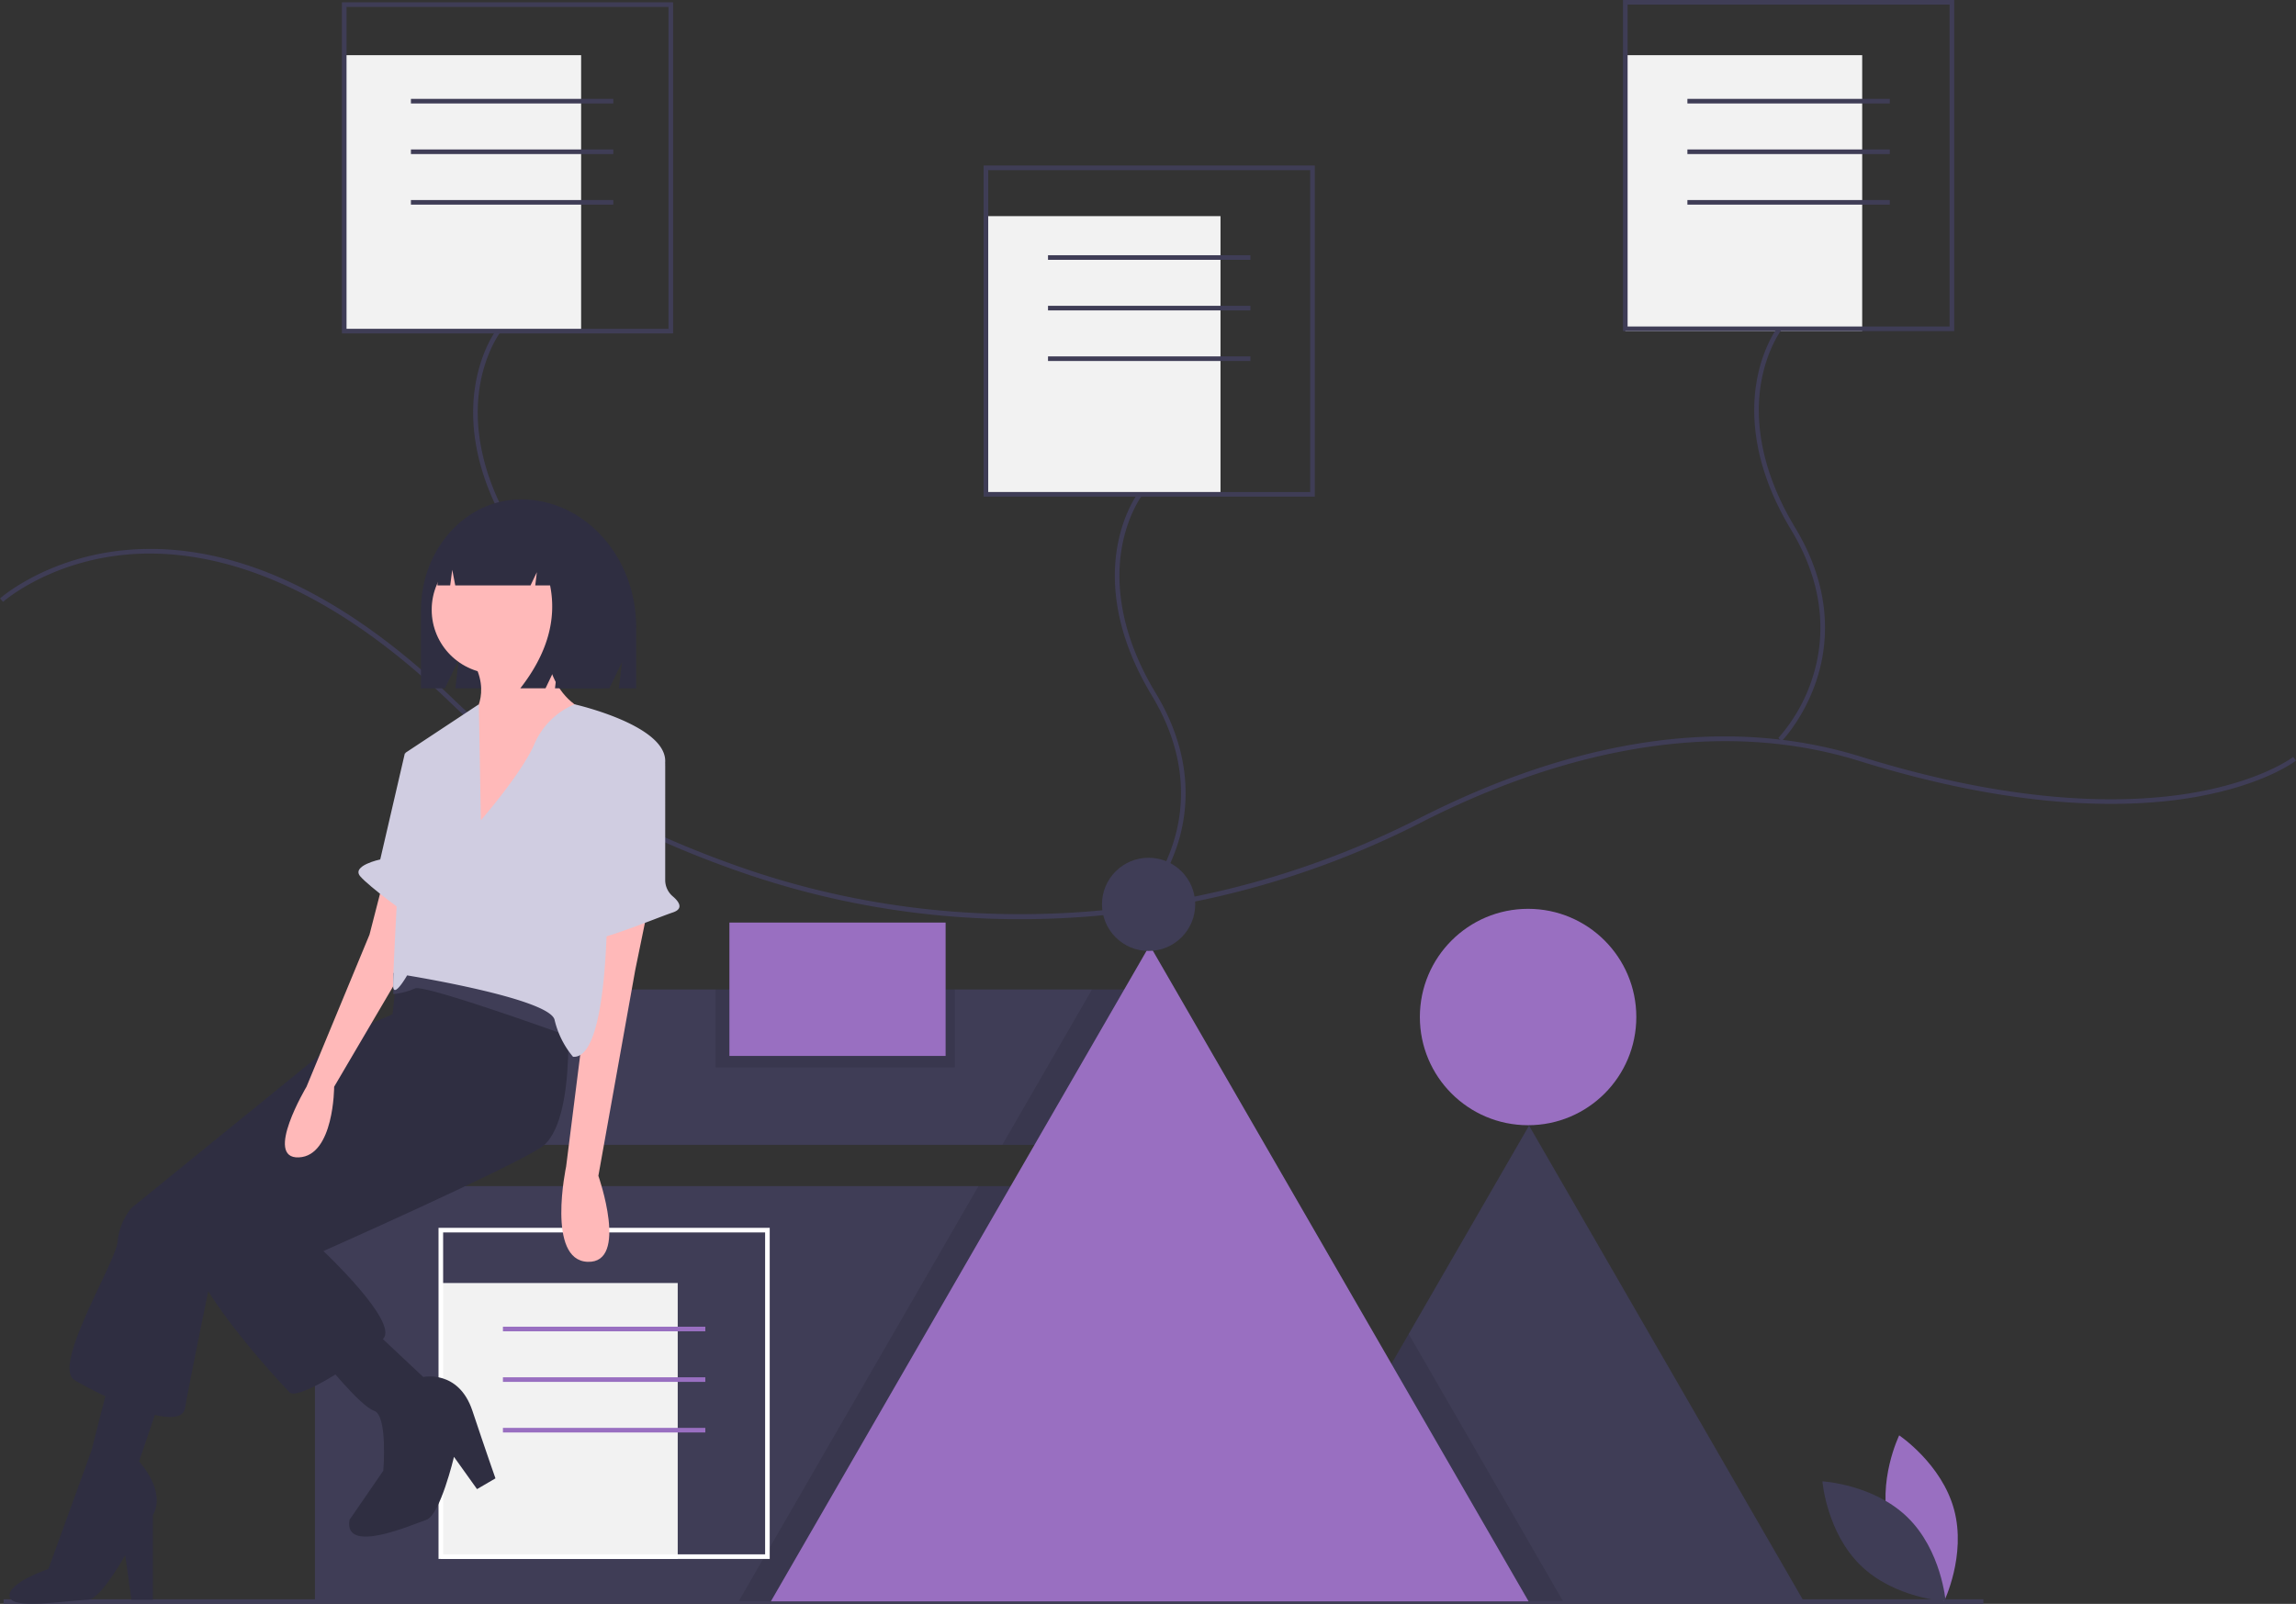 <svg id="bfc717e4-0ce1-40c2-86b9-35a542da0074" data-name="Layer 1" xmlns="http://www.w3.org/2000/svg" width="998.282" height="697.551" viewBox="0 0 998.282 697.551"><rect x="0" y="0" width="998.282" height="697.551" fill="#333333" stroke="none"/><title>file_manager</title><rect x="149.668" y="24" width="103" height="120" fill="#f2f2f2"/><rect x="427.668" y="94" width="103" height="120" fill="#f2f2f2"/><rect x="706.668" y="24" width="103" height="120" fill="#f2f2f2"/><rect x="228.621" y="430.337" width="270.99" height="67.57" fill="#3f3d56"/><polygon points="784.198 696.3 545.438 696.3 612.488 580.17 664.818 489.53 784.198 696.3" fill="#3f3d56"/><rect x="136.938" y="515.85" width="396.84" height="180.5" fill="#3f3d56"/><circle cx="664.4" cy="442.315" r="47.055" fill="#996fc1"/><rect x="1.564" y="695.551" width="860.79" height="2" fill="#3f3d56"/><polygon points="499.608 434.87 499.608 497.91 435.798 497.91 474.798 430.34 496.998 430.34 499.608 434.87" opacity="0.1"/><polygon points="533.778 515.85 533.778 696.35 321.228 696.35 321.428 696 425.438 515.85 533.778 515.85" opacity="0.1"/><polygon points="679.538 696.3 545.438 696.3 612.488 580.17 615.488 585.36 679.538 696.3" opacity="0.1"/><polygon points="664.628 696.45 335.168 696.45 335.428 696 443.478 508.85 499.898 411.12 600.488 585.36 664.538 696.3 664.628 696.45" fill="#996fc1"/><circle cx="499.4" cy="393.315" r="20.268" fill="#3f3d56"/><path d="M544.296,500.99A368.021,368.021,0,0,1,423.574,480.725C371.522,462.728,328.879,437.905,296.832,406.944c-60.621-58.566-110.321-67.392-141.333-64.486-33.57,3.147-53.111,20.338-53.304,20.511l-1.335-1.489c.197-.177,20.141-17.758,54.323-21.001,20.045-1.901,41.008,1.411,62.307,9.847,26.561,10.52,53.723,29.085,80.733,55.179,31.836,30.757,74.231,55.429,126.006,73.33,95.047,32.861,202.169,24.905,293.899-21.829,30.371-15.475,60.389-26.037,89.218-31.394,36.354-6.757,70.83-5.188,102.479,4.658,69.549,21.637,117.054,20.49,144.658,15.719,29.784-5.148,43.298-15.451,43.431-15.554l1.229,1.579c-.56.435-14.046,10.714-44.319,15.946-27.822,4.81-75.667,5.975-145.592-15.781-70.801-22.024-142.509,2.312-190.195,26.608A383.879,383.879,0,0,1,573.398,499.872Q558.795,500.99,544.296,500.99Z" transform="translate(-100.859 -101.224)" fill="#3f3d56"/><path d="M318.508,424.573l-1.431-1.397a73.107,73.107,0,0,0,14.662-25.651c4.866-14.643,7.243-37.769-9.068-64.783-16.688-27.64-17.439-50.089-15.131-64.055,2.512-15.196,8.921-23.714,9.192-24.069l1.589,1.214c-.064.083-6.417,8.556-8.828,23.299-2.226,13.611-1.449,35.517,14.889,62.577,16.728,27.705,14.25,51.473,9.226,66.533C328.165,414.558,318.9,424.171,318.508,424.573Z" transform="translate(-100.859 -101.224)" fill="#3f3d56"/><path d="M393.527,246.224h-144v-144h144Zm-142-2h140v-140h-140Z" transform="translate(-100.859 -101.224)" fill="#3f3d56"/><path d="M597.508,495.572l-1.432-1.396a73.122,73.122,0,0,0,14.662-25.65c4.866-14.644,7.242-37.77-9.068-64.784-16.688-27.64-17.438-50.089-15.13-64.055,2.512-15.196,8.92-23.714,9.192-24.069l1.589,1.214c-.063.083-6.417,8.556-8.828,23.299-2.226,13.611-1.449,35.517,14.89,62.577,16.728,27.705,14.249,51.473,9.225,66.534C607.165,485.558,597.9,495.171,597.508,495.572Z" transform="translate(-100.859 -101.224)" fill="#3f3d56"/><path d="M672.527,317.224h-144v-144h144Zm-142-2h140v-140h-140Z" transform="translate(-100.859 -101.224)" fill="#3f3d56"/><path d="M875.508,423.573l-1.432-1.397a73.115,73.115,0,0,0,14.662-25.651c4.866-14.643,7.242-37.769-9.068-64.783-16.688-27.64-17.438-50.089-15.13-64.055,2.512-15.196,8.92-23.714,9.192-24.069l1.589,1.214c-.063.083-6.417,8.556-8.828,23.299-2.226,13.611-1.449,35.517,14.89,62.577,16.728,27.705,14.249,51.473,9.225,66.533C885.165,413.558,875.9,423.171,875.508,423.573Z" transform="translate(-100.859 -101.224)" fill="#3f3d56"/><path d="M950.527,245.224h-144v-144h144Zm-142-2h140v-140h-140Z" transform="translate(-100.859 -101.224)" fill="#3f3d56"/><rect x="178.668" y="43" width="88" height="2" fill="#3f3d56"/><rect x="178.668" y="65" width="88" height="2" fill="#3f3d56"/><rect x="178.668" y="87" width="88" height="2" fill="#3f3d56"/><rect x="455.668" y="111" width="88" height="2" fill="#3f3d56"/><rect x="455.668" y="133" width="88" height="2" fill="#3f3d56"/><rect x="455.668" y="155" width="88" height="2" fill="#3f3d56"/><rect x="733.668" y="43" width="88" height="2" fill="#3f3d56"/><rect x="733.668" y="65" width="88" height="2" fill="#3f3d56"/><rect x="733.668" y="87" width="88" height="2" fill="#3f3d56"/><path d="M922.279,765.377c5.391,19.928,23.856,32.27,23.856,32.27s9.725-19.968,4.334-39.896-23.856-32.27-23.856-32.27S916.888,745.448,922.279,765.377Z" transform="translate(-100.859 -101.224)" fill="#996fc1"/><path d="M930.201,761.094c14.793,14.4,16.6,36.537,16.6,36.537s-22.177-1.211-36.97-15.611-16.6-36.537-16.6-36.537S915.408,746.693,930.201,761.094Z" transform="translate(-100.859 -101.224)" fill="#3f3d56"/><rect x="191.668" y="558" width="103" height="120" fill="#f2f2f2"/><path d="M435.527,779.224h-144v-144h144Zm-142-2h140v-140h-140Z" transform="translate(-100.859 -101.224)" fill="#fff"/><rect x="218.668" y="577" width="88" height="2" fill="#996fc1"/><rect x="218.668" y="599" width="88" height="2" fill="#996fc1"/><rect x="218.668" y="621" width="88" height="2" fill="#996fc1"/><path d="M327.397,318.411h-0c-24.032,0-43.514,21.62-43.514,48.291v33.885h10.421l6.033-12.555-1.508,12.555h66.985l5.485-11.413-1.371,11.413h7.542V373.981C377.47,343.29,355.052,318.411,327.397,318.411Z" transform="translate(-100.859 -101.224)" fill="#2f2e41"/><path d="M277.538,539.796,250.821,551.151,157.979,626.627a27.326,27.326,0,0,0-6.011,14.694c-.668,8.683-28.721,54.102-18.702,60.113s46.087,24.045,48.091,12.023,12.691-63.453,12.691-63.453l89.502-80.151Z" transform="translate(-100.859 -101.224)" fill="#2f2e41"/><path d="M172.674,703.438l-11.355,33.396s12.023,12.691,6.011,23.377v36.736h-9.351l-2.672-19.37s-10.651,19.125-16.03,19.37c-11.277.513-33.609,4.524-34.277-1.487s16.911-11.872,16.911-11.872l18.702-51.43,8.015-31.393Z" transform="translate(-100.859 -101.224)" fill="#2f2e41"/><path d="M347.003,531.113s6.011,58.778-11.355,69.464S241.47,645.329,241.47,645.329s32.728,30.725,26.049,38.072-36.736,27.385-40.744,23.377-48.759-52.098-43.415-67.461,79.483-65.457,79.483-65.457l8.683-31.393,2.672-25.381,28.053-18.034Z" transform="translate(-100.859 -101.224)" fill="#2f2e41"/><circle cx="215.543" cy="265.195" r="27.845" fill="#ffb9b9"/><path d="M337.986,377.824s-1.336,25.381,19.37,33.396S305.925,471.334,305.925,471.334V413.224s9.351-10.019,0-25.381Z" transform="translate(-100.859 -101.224)" fill="#ffb9b9"/><path d="M382.403,497.049,377.059,523.098,361.029,612.6s13.359,38.072-4.675,37.404-9.351-41.411-9.351-41.411l9.351-74.14V505.732Z" transform="translate(-100.859 -101.224)" fill="#ffb9b9"/><path d="M267.519,484.358l-6.011,23.377-27.385,66.125s-18.702,31.393-3.34,30.725,15.362-30.725,15.362-30.725l31.393-53.434V490.37Z" transform="translate(-100.859 -101.224)" fill="#ffb9b9"/><path d="M262.844,679.393l22.042,20.706s15.362-3.34,21.374,14.694,10.019,29.389,10.019,29.389l-8.015,4.675-10.019-14.026s-6.011,25.381-12.023,27.385-36.068,15.362-33.396,0l14.694-21.374s2.004-24.045-4.008-26.049S241.47,692.751,241.47,692.751Z" transform="translate(-100.859 -101.224)" fill="#2f2e41"/><path d="M348.061,551.819s-62.785-22.71-66.793-20.706a30.12,30.12,0,0,1-9.408,2.442l.057-9.121s20.706-7.347,32.061-2.672,46.087,25.381,46.087,25.381Z" transform="translate(-100.859 -101.224)" fill="#3f3d56"/><path d="M309.933,457.975s18.034-20.706,23.377-33.396a32.791,32.791,0,0,1,17.335-17.046s40.106,9.031,39.439,25.061-25.381,40.744-25.381,40.744,3.34,88.834-14.694,87.498a38.682,38.682,0,0,1-8.015-16.03c-2.004-9.351-64.121-19.37-64.121-19.37s-5.343,9.351-6.011,5.343,5.343-102.193,5.343-102.193l31.851-21.054Z" transform="translate(-100.859 -101.224)" fill="#d0cde1"/><path d="M384.939,426.141l.447.251a9.215,9.215,0,0,1,4.705,8.037l-.007,49.569a9.288,9.288,0,0,0,3.304,7.069c2.573,2.188,4.959,5.342.035,6.983-8.015,2.672-39.408,16.03-40.076,11.355s-2.004-10.019,0-10.019c1.569,0,10.915-47.896,18.426-68.374A9.216,9.216,0,0,1,384.939,426.141Z" transform="translate(-100.859 -101.224)" fill="#d0cde1"/><path d="M286.221,426.249l-9.351,2.672-10.687,46.087s-12.691,2.672-8.683,7.347S278.206,499.053,278.206,499.053Z" transform="translate(-100.859 -101.224)" fill="#d0cde1"/><path d="M339.767,331.713a22.821,22.821,0,0,0-18.006-9.189h-.854c-16.472,0-29.824,14.905-29.824,33.291v0h5.519l.891-6.785,1.307,6.785h32.734l2.742-5.74-.686,5.74h6.44q4.507,22.385-12.953,44.771h10.97l5.485-11.48-1.371,11.48h20.911l4.114-26.403C367.186,354.409,355.697,337.642,339.767,331.713Z" transform="translate(-100.859 -101.224)" fill="#2f2e41"/><rect x="311.141" y="430.337" width="104" height="33.9" opacity="0.1"/><rect x="317.141" y="401.237" width="94" height="58" fill="#996fc1"/></svg>